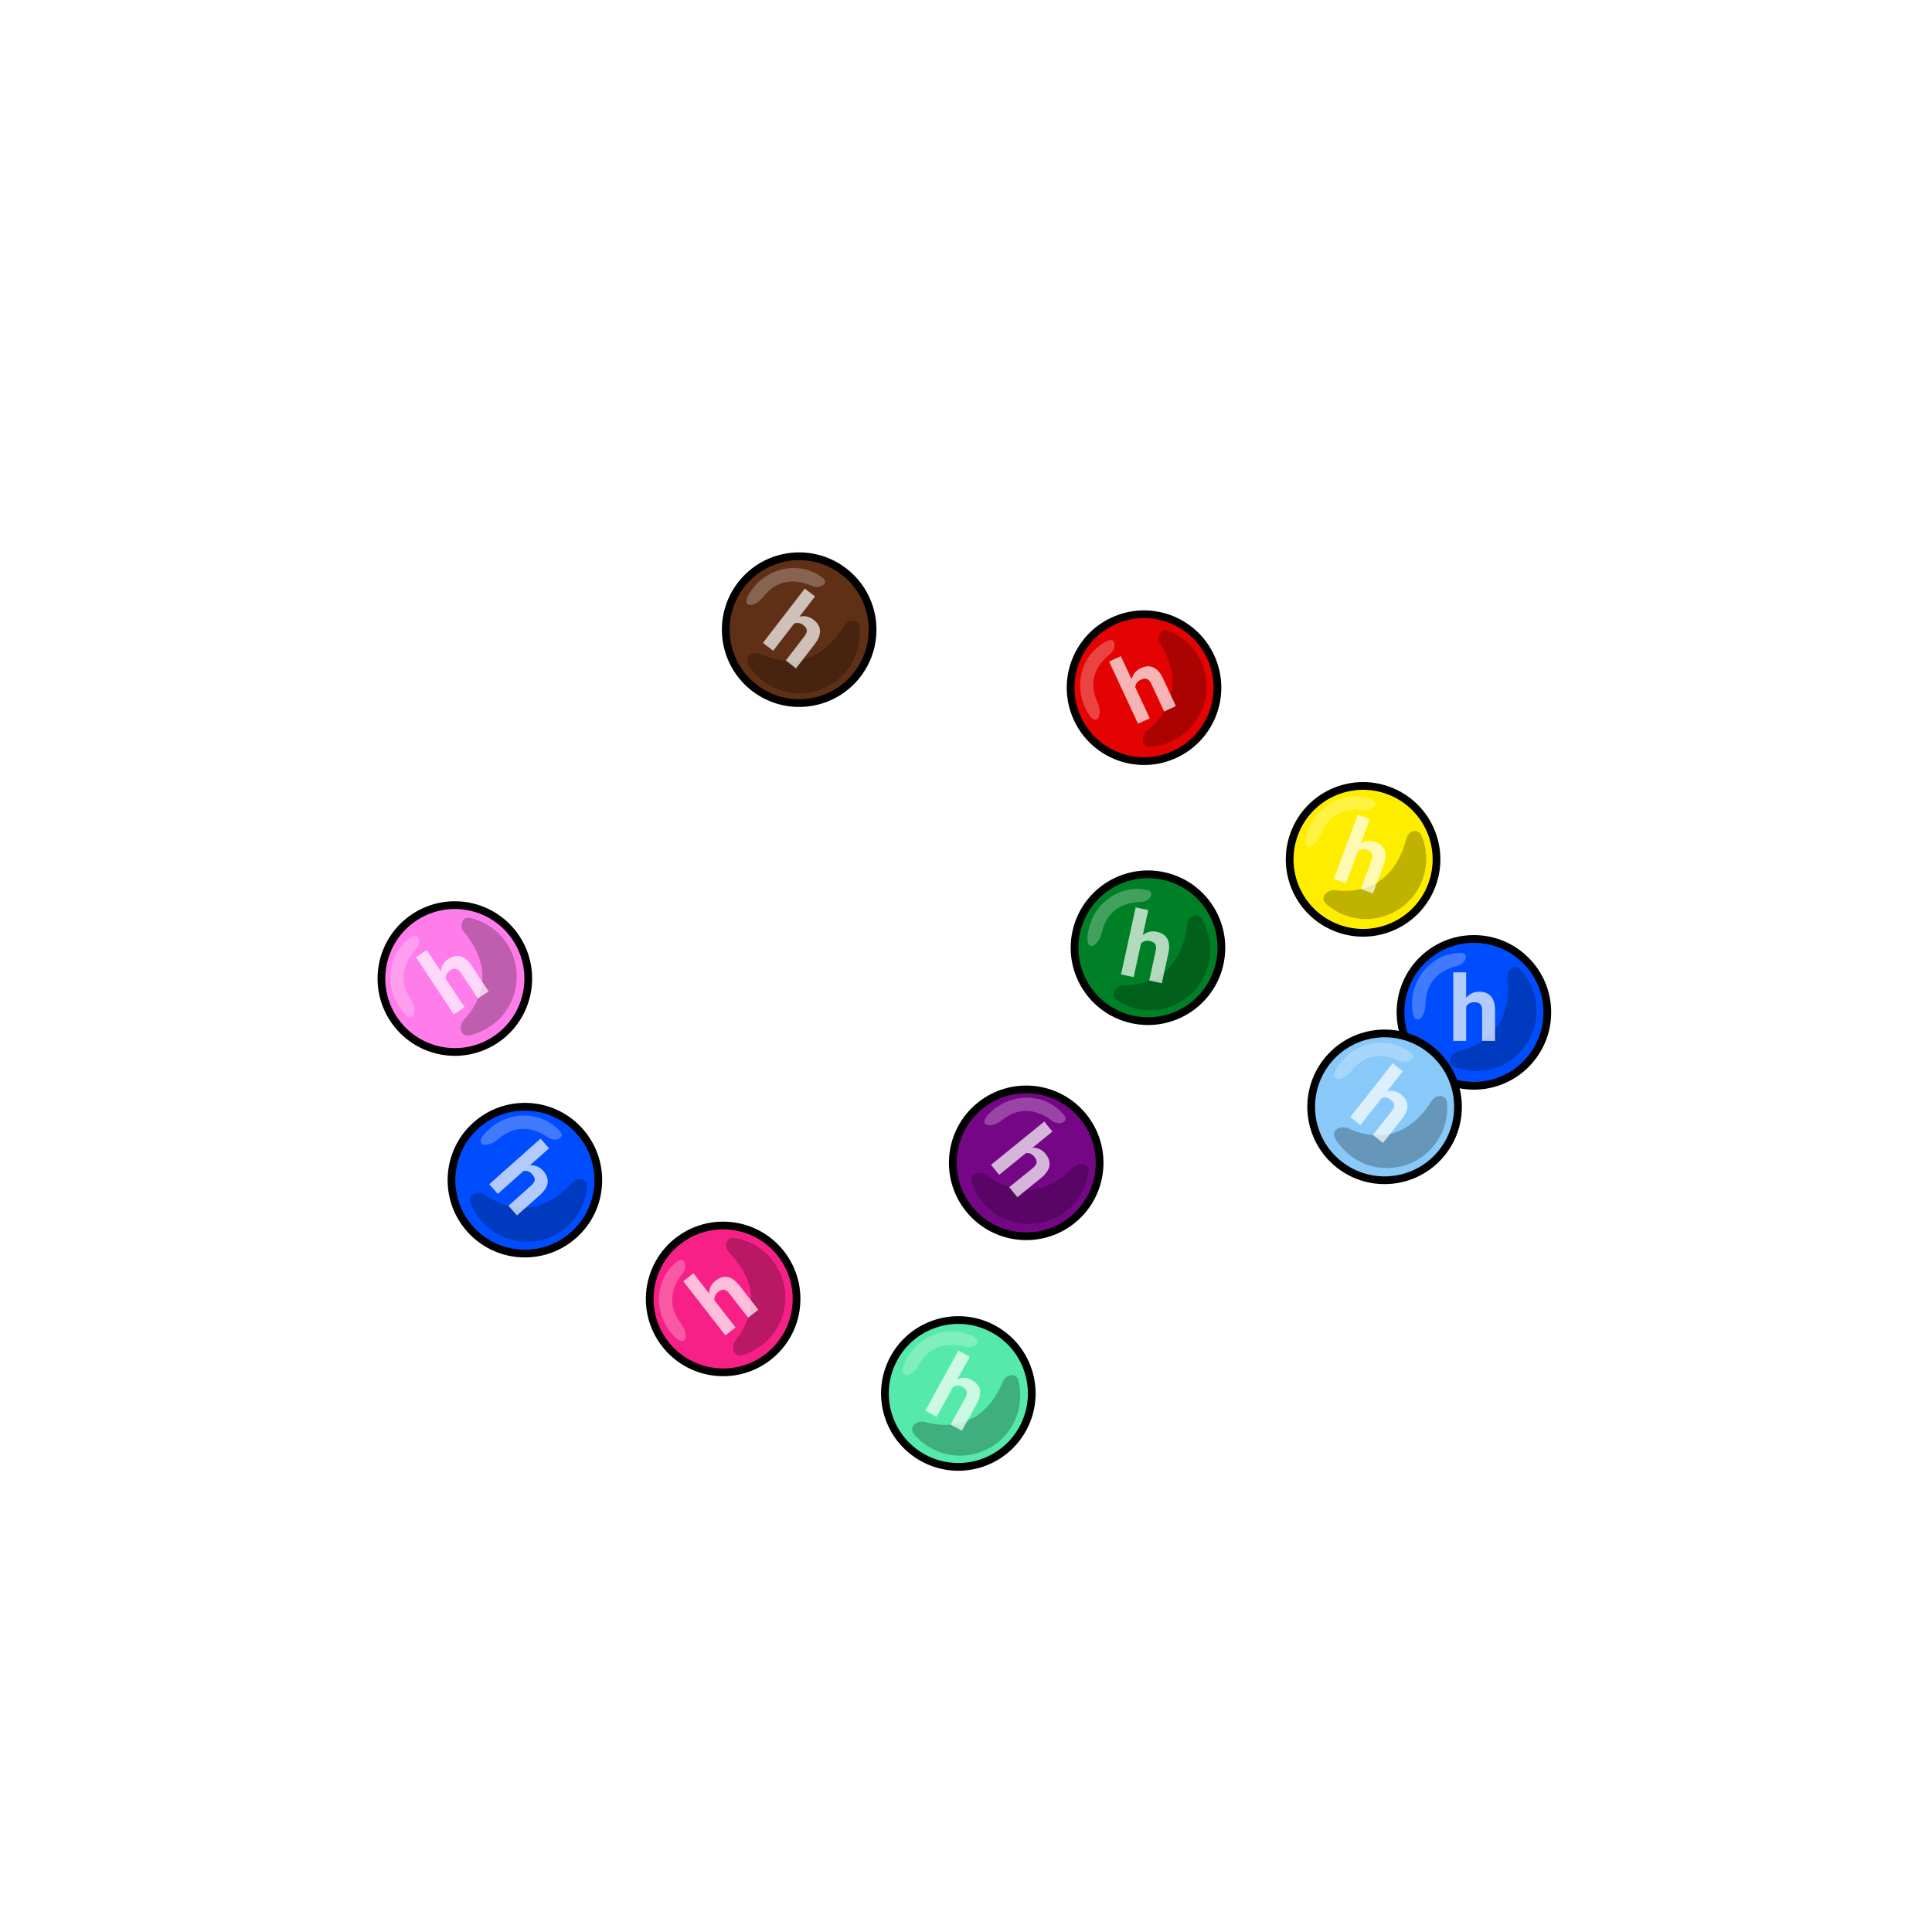 <svg width="1000" height="1000" viewBox="0 0 1000 1000" fill="none" xmlns="http://www.w3.org/2000/svg">
<g filter="url(#filter0_d_162_165433)">
<circle cx="496.036" cy="717.252" r="38" transform="rotate(28.876 496.036 717.252)" fill="#55EAAB" stroke="black" stroke-width="4"/>
<path d="M481.909 745.574C496.976 753.883 515.925 748.406 524.234 733.34C528.224 726.104 529.034 717.973 527.13 710.555C526.06 706.389 520.801 707.083 519.138 711.048C509.644 733.679 492.339 735.758 478.859 732.056C474.451 730.845 470.116 734.776 473.047 738.284C475.454 741.163 478.425 743.653 481.909 745.574Z" fill="black" fill-opacity="0.25"/>
<path d="M504.364 688.123C492.144 681.384 476.506 686.316 469.435 699.138C468.807 700.277 468.267 701.441 467.814 702.619C465.016 709.9 471.822 709.165 475.658 702.374C481.448 692.124 490.92 690.783 499.483 693.13C503.931 694.349 508.402 690.35 504.364 688.123Z" fill="white" fill-opacity="0.25"/>
<path d="M495.554 709.84C498.132 708.834 500.595 708.978 502.943 710.273C507.691 712.892 508.578 716.979 505.603 722.534L497.868 736.558L492.02 733.333L499.665 719.471C500.357 718.216 500.597 717.143 500.384 716.252C500.179 715.347 499.45 714.549 498.195 713.857C496.482 712.912 494.876 712.889 493.378 713.787L484.795 729.349L478.947 726.124L496.089 695.04L501.938 698.265L495.554 709.84Z" fill="white" fill-opacity="0.7"/>
</g>
<g filter="url(#filter1_d_162_165433)">
<circle cx="592.144" cy="351.949" r="38" transform="rotate(-24.961 592.144 351.949)" fill="#E40303" stroke="black" stroke-width="4"/>
<path d="M606.496 379.688C622.095 372.427 628.855 353.896 621.594 338.298C618.107 330.807 612.021 325.354 604.908 322.515C600.914 320.92 598.37 325.575 600.59 329.258C613.258 350.277 604.726 365.475 593.783 374.173C590.204 377.017 590.819 382.837 595.381 382.54C599.126 382.296 602.889 381.367 606.496 379.688Z" fill="black" fill-opacity="0.25"/>
<path d="M573.364 327.658C560.713 333.547 555.466 349.082 561.645 362.357C562.194 363.536 562.815 364.659 563.5 365.72C567.726 372.275 571.149 366.347 567.93 359.242C563.071 348.519 567.579 340.081 574.526 334.553C578.135 331.681 577.545 325.711 573.364 327.658Z" fill="white" fill-opacity="0.25"/>
<path d="M585.698 347.585C586.407 344.91 587.977 343.007 590.408 341.876C595.324 339.587 599.147 341.283 601.876 346.963L608.635 361.483L602.58 364.301L595.899 349.949C595.294 348.65 594.57 347.824 593.725 347.469C592.874 347.101 591.799 347.219 590.5 347.823C588.726 348.649 587.759 349.932 587.6 351.671L595.1 367.783L589.045 370.601L574.065 338.419L580.12 335.601L585.698 347.585Z" fill="white" fill-opacity="0.7"/>
</g>
<g filter="url(#filter2_d_162_165433)">
<circle cx="235.428" cy="502.497" r="38" transform="rotate(-33.475 235.428 502.497)" fill="#FF7DEA" stroke="black" stroke-width="4"/>
<path d="M253.498 527.456C267.85 517.966 271.792 498.638 262.302 484.287C257.744 477.395 250.918 472.903 243.462 471.148C239.277 470.163 237.45 475.143 240.191 478.456C255.831 497.368 249.643 513.662 240.108 523.884C236.99 527.227 238.46 532.892 242.927 531.922C246.595 531.127 250.179 529.65 253.498 527.456Z" fill="black" fill-opacity="0.25"/>
<path d="M213.028 480.905C201.388 488.602 198.499 504.742 206.575 516.956C207.293 518.042 208.073 519.059 208.907 520.008C214.058 525.865 216.565 519.495 212.33 512.946C205.937 503.06 209.146 494.048 215.198 487.552C218.342 484.178 216.875 478.361 213.028 480.905Z" fill="white" fill-opacity="0.25"/>
<path d="M228.176 498.787C228.482 496.036 229.752 493.921 231.988 492.442C236.512 489.451 240.544 490.562 244.084 495.776L252.917 509.135L247.346 512.819L238.615 499.614C237.824 498.419 236.985 497.709 236.097 497.483C235.201 497.245 234.155 497.521 232.96 498.311C231.328 499.39 230.562 500.802 230.662 502.546L240.464 517.37L234.893 521.053L215.314 491.444L220.885 487.76L228.176 498.787Z" fill="white" fill-opacity="0.7"/>
</g>
<g filter="url(#filter3_d_162_165433)">
<circle cx="705.533" cy="440.81" r="38" transform="rotate(20.388 705.533 440.81)" fill="#FFED00" stroke="black" stroke-width="4"/>
<path d="M696.178 469.73C712.306 475.724 730.24 467.51 736.234 451.382C739.112 443.637 738.713 435.475 735.734 428.419C734.062 424.457 728.963 425.919 727.903 430.087C721.853 453.871 705.045 458.482 691.167 456.809C686.628 456.263 682.92 460.79 686.337 463.827C689.143 466.319 692.449 468.344 696.178 469.73Z" fill="black" fill-opacity="0.25"/>
<path d="M709.907 409.593C696.827 404.732 682.088 411.918 676.986 425.643C676.533 426.863 676.171 428.093 675.897 429.326C674.205 436.939 680.827 435.208 683.619 427.925C687.833 416.933 697.003 414.209 705.818 415.266C710.397 415.815 714.23 411.2 709.907 409.593Z" fill="white" fill-opacity="0.25"/>
<path d="M704.399 432.373C706.801 430.997 709.258 430.777 711.771 431.71C716.854 433.6 718.335 437.511 716.212 443.445L710.632 458.457L704.372 456.13L709.887 441.291C710.386 439.948 710.465 438.852 710.123 438.001C709.787 437.137 708.947 436.455 707.604 435.956C705.77 435.274 704.179 435.488 702.829 436.597L696.638 453.256L690.378 450.929L702.744 417.655L709.005 419.982L704.399 432.373Z" fill="white" fill-opacity="0.7"/>
</g>
<g filter="url(#filter4_d_162_165433)">
<circle cx="762.892" cy="520" r="38" fill="#004DFF" stroke="black" stroke-width="4"/>
<path d="M764.198 550.366C781.404 550.366 795.352 536.419 795.352 519.214C795.352 510.951 792.135 503.439 786.885 497.863C783.937 494.732 779.667 497.879 780.125 502.155C782.74 526.556 768.59 536.734 754.999 540.002C750.554 541.07 748.656 546.606 752.917 548.262C756.415 549.621 760.219 550.366 764.198 550.366Z" fill="black" fill-opacity="0.25"/>
<path d="M756.117 489.215C742.162 489.215 730.85 501.085 730.85 515.727C730.85 517.029 730.939 518.308 731.112 519.559C732.177 527.285 737.782 523.355 737.861 515.556C737.982 503.784 745.629 498.036 754.26 495.956C758.744 494.876 760.729 489.215 756.117 489.215Z" fill="white" fill-opacity="0.25"/>
<path d="M758.89 512.486C760.662 510.36 762.888 509.297 765.569 509.297C770.992 509.297 773.742 512.448 773.819 518.749V534.764H767.14V518.934C767.14 517.501 766.832 516.446 766.216 515.768C765.599 515.074 764.575 514.728 763.142 514.728C761.185 514.728 759.768 515.483 758.89 516.993V534.764H752.211V499.267H758.89V512.486Z" fill="white" fill-opacity="0.7"/>
</g>
<g filter="url(#filter5_d_162_165433)">
<circle cx="413.649" cy="321.916" r="38" transform="rotate(37.596 413.649 321.916)" fill="#5F3016" stroke="black" stroke-width="4"/>
<path d="M394.88 348.433C408.514 358.93 428.075 356.389 438.571 342.757C443.612 336.21 445.646 328.295 444.887 320.674C444.462 316.394 439.159 316.283 436.913 319.95C424.098 340.879 406.678 340.311 393.916 334.609C389.742 332.744 384.86 335.972 387.227 339.883C389.169 343.094 391.728 346.006 394.88 348.433Z" fill="black" fill-opacity="0.25"/>
<path d="M425.786 295.05C414.729 286.537 398.524 289.04 389.59 300.642C388.797 301.673 388.087 302.741 387.46 303.838C383.591 310.61 390.429 310.915 395.251 304.784C402.528 295.53 412.094 295.641 420.202 299.259C424.413 301.139 429.44 297.864 425.786 295.05Z" fill="white" fill-opacity="0.25"/>
<path d="M413.785 315.181C416.486 314.577 418.899 315.093 421.023 316.729C425.32 320.037 425.577 324.211 421.793 329.251L412.023 341.941L406.731 337.866L416.389 325.323C417.263 324.188 417.663 323.164 417.588 322.25C417.522 321.325 416.922 320.425 415.787 319.551C414.237 318.357 412.653 318.091 411.036 318.751L400.194 332.833L394.902 328.758L416.558 300.632L421.85 304.707L413.785 315.181Z" fill="white" fill-opacity="0.7"/>
</g>
<g filter="url(#filter6_d_162_165433)">
<circle cx="594.19" cy="486.544" r="38" transform="rotate(12.291 594.19 486.544)" fill="#008026" stroke="black" stroke-width="4"/>
<path d="M588.645 518.13C605.457 521.793 622.055 511.134 625.717 494.324C627.476 486.25 625.932 478.226 621.989 471.66C619.775 467.973 614.933 470.139 614.471 474.414C611.831 498.813 595.839 505.745 581.864 506.044C577.293 506.142 574.26 511.147 578.071 513.672C581.199 515.744 584.758 517.283 588.645 518.13Z" fill="black" fill-opacity="0.25"/>
<path d="M593.768 456.659C580.133 453.689 566.553 462.878 563.435 477.185C563.158 478.457 562.973 479.726 562.876 480.985C562.272 488.761 568.585 486.114 570.323 478.51C572.947 467.034 581.642 463.046 590.518 462.851C595.129 462.75 598.274 457.641 593.768 456.659Z" fill="white" fill-opacity="0.25"/>
<path d="M591.523 479.988C593.707 478.288 596.108 477.723 598.728 478.293C604.026 479.448 606.043 483.112 604.777 489.285L601.367 504.934L594.841 503.512L598.211 488.044C598.517 486.644 598.44 485.547 597.982 484.754C597.528 483.945 596.6 483.388 595.2 483.083C593.289 482.667 591.743 483.103 590.564 484.391L586.78 501.755L580.254 500.334L587.811 465.65L594.337 467.072L591.523 479.988Z" fill="white" fill-opacity="0.7"/>
</g>
<g filter="url(#filter7_d_162_165433)">
<circle cx="271.682" cy="606.845" r="38" transform="rotate(48.362 271.682 606.845)" fill="#004DFF" stroke="black" stroke-width="4"/>
<path d="M249.542 628.275C260.974 641.134 280.666 642.292 293.524 630.861C299.699 625.37 303.176 617.975 303.854 610.346C304.235 606.063 299.047 604.962 296.156 608.146C279.656 626.313 262.649 622.5 251.177 614.514C247.425 611.902 242.026 614.162 243.62 618.446C244.928 621.963 246.899 625.302 249.542 628.275Z" fill="black" fill-opacity="0.25"/>
<path d="M289.875 581.605C280.603 571.176 264.216 570.609 253.272 580.337C252.3 581.202 251.403 582.119 250.583 583.079C245.517 589.009 252.178 590.586 258.059 585.464C266.937 577.732 276.314 579.629 283.603 584.697C287.39 587.33 292.939 585.052 289.875 581.605Z" fill="white" fill-opacity="0.25"/>
<path d="M274.326 599.14C277.092 599.051 279.365 600.009 281.147 602.012C284.75 606.065 284.222 610.214 279.564 614.458L267.595 625.099L263.157 620.108L274.988 609.59C276.059 608.638 276.643 607.706 276.741 606.795C276.849 605.874 276.428 604.878 275.476 603.807C274.175 602.345 272.669 601.787 270.958 602.134L257.676 613.942L253.238 608.951L279.767 585.365L284.205 590.357L274.326 599.14Z" fill="white" fill-opacity="0.7"/>
</g>
<g filter="url(#filter8_d_162_165433)">
<circle cx="531.16" cy="597.883" r="38" transform="rotate(50.903 531.16 597.883)" fill="#750787" stroke="black" stroke-width="4"/>
<path d="M508.417 618.047C519.268 631.401 538.889 633.43 552.241 622.58C558.654 617.369 562.455 610.135 563.471 602.544C564.042 598.281 558.907 596.952 555.877 600.004C538.589 617.422 521.767 612.859 510.66 604.372C507.028 601.596 501.534 603.614 502.937 607.965C504.088 611.537 505.908 614.96 508.417 618.047Z" fill="black" fill-opacity="0.25"/>
<path d="M550.78 573.211C541.979 562.381 525.633 561.088 514.269 570.322C513.259 571.143 512.323 572.019 511.461 572.942C506.137 578.641 512.721 580.512 518.824 575.655C528.036 568.325 537.319 570.635 544.377 576.022C548.043 578.82 553.688 576.791 550.78 573.211Z" fill="white" fill-opacity="0.25"/>
<path d="M534.468 590.039C537.235 590.073 539.464 591.131 541.155 593.211C544.575 597.42 543.864 601.541 539.022 605.575L526.593 615.675L522.381 610.492L534.667 600.508C535.779 599.605 536.404 598.7 536.541 597.794C536.691 596.879 536.314 595.865 535.41 594.753C534.176 593.235 532.696 592.611 530.971 592.881L517.178 604.089L512.966 598.905L540.515 576.519L544.727 581.703L534.468 590.039Z" fill="white" fill-opacity="0.7"/>
</g>
<g filter="url(#filter9_d_162_165433)">
<circle cx="374.293" cy="668.317" r="38" transform="rotate(-37.867 374.293 668.317)" fill="#F72087" stroke="black" stroke-width="4"/>
<path d="M394.478 692.149C408.062 681.588 410.512 662.015 399.951 648.433C394.879 641.909 387.728 637.954 380.16 636.775C375.911 636.113 374.472 641.218 377.458 644.312C394.501 661.971 389.578 678.691 380.854 689.613C378.001 693.185 379.901 698.72 384.281 697.412C387.877 696.338 391.338 694.591 394.478 692.149Z" fill="black" fill-opacity="0.25"/>
<path d="M350.563 648.834C339.546 657.399 337.902 673.714 346.89 685.273C347.688 686.301 348.544 687.256 349.448 688.137C355.033 693.583 357.044 687.04 352.32 680.834C345.189 671.467 347.698 662.235 353.235 655.295C356.111 651.69 354.203 646.003 350.563 648.834Z" fill="white" fill-opacity="0.25"/>
<path d="M367.036 665.503C367.13 662.737 368.235 660.531 370.351 658.886C374.632 655.557 378.737 656.356 382.666 661.283L392.497 673.926L387.224 678.026L377.507 665.529C376.627 664.398 375.736 663.754 374.834 663.597C373.922 663.428 372.9 663.783 371.769 664.662C370.224 665.863 369.569 667.329 369.802 669.06L380.711 683.09L375.438 687.19L353.649 659.167L358.922 655.067L367.036 665.503Z" fill="white" fill-opacity="0.7"/>
</g>
<g filter="url(#filter10_d_162_165433)">
<circle cx="716.663" cy="568.901" r="38" transform="rotate(38.247 716.663 568.901)" fill="#88C9F9" stroke="black" stroke-width="4"/>
<path d="M698.631 593.887C712.144 604.539 731.733 602.22 742.383 588.708C747.499 582.219 749.622 574.328 748.951 566.698C748.574 562.414 743.272 562.242 740.985 565.884C727.933 586.666 710.52 585.9 697.824 580.052C693.671 578.14 688.754 581.312 691.075 585.251C692.981 588.483 695.507 591.424 698.631 593.887Z" fill="black" fill-opacity="0.25"/>
<path d="M730.141 540.859C719.182 532.22 702.95 534.539 693.885 546.039C693.08 547.061 692.358 548.121 691.719 549.21C687.773 555.938 694.607 556.321 699.498 550.245C706.88 541.075 716.444 541.295 724.51 545.004C728.7 546.931 733.763 543.714 730.141 540.859Z" fill="white" fill-opacity="0.25"/>
<path d="M717.913 560.852C720.621 560.279 723.027 560.822 725.132 562.482C729.392 565.839 729.601 570.016 725.761 575.012L715.846 587.59L710.601 583.455L720.401 571.023C721.288 569.898 721.699 568.878 721.635 567.964C721.58 567.038 720.99 566.132 719.865 565.245C718.328 564.033 716.748 563.749 715.123 564.391L704.121 578.348L698.876 574.213L720.851 546.336L726.096 550.47L717.913 560.852Z" fill="white" fill-opacity="0.7"/>
</g>
<defs>
<filter id="filter0_d_162_165433" x="452.029" y="677.245" width="88.015" height="88.015" filterUnits="userSpaceOnUse" color-interpolation-filters="sRGB">
<feFlood flood-opacity="0" result="BackgroundImageFix"/>
<feColorMatrix in="SourceAlpha" type="matrix" values="0 0 0 0 0 0 0 0 0 0 0 0 0 0 0 0 0 0 127 0" result="hardAlpha"/>
<feOffset dy="4"/>
<feGaussianBlur stdDeviation="2"/>
<feComposite in2="hardAlpha" operator="out"/>
<feColorMatrix type="matrix" values="0 0 0 0 0 0 0 0 0 0 0 0 0 0 0 0 0 0 0.25 0"/>
<feBlend mode="normal" in2="BackgroundImageFix" result="effect1_dropShadow_162_165433"/>
<feBlend mode="normal" in="SourceGraphic" in2="effect1_dropShadow_162_165433" result="shape"/>
</filter>
<filter id="filter1_d_162_165433" x="548.134" y="311.94" width="88.019" height="88.019" filterUnits="userSpaceOnUse" color-interpolation-filters="sRGB">
<feFlood flood-opacity="0" result="BackgroundImageFix"/>
<feColorMatrix in="SourceAlpha" type="matrix" values="0 0 0 0 0 0 0 0 0 0 0 0 0 0 0 0 0 0 127 0" result="hardAlpha"/>
<feOffset dy="4"/>
<feGaussianBlur stdDeviation="2"/>
<feComposite in2="hardAlpha" operator="out"/>
<feColorMatrix type="matrix" values="0 0 0 0 0 0 0 0 0 0 0 0 0 0 0 0 0 0 0.25 0"/>
<feBlend mode="normal" in2="BackgroundImageFix" result="effect1_dropShadow_162_165433"/>
<feBlend mode="normal" in="SourceGraphic" in2="effect1_dropShadow_162_165433" result="shape"/>
</filter>
<filter id="filter2_d_162_165433" x="191.424" y="462.493" width="88.009" height="88.009" filterUnits="userSpaceOnUse" color-interpolation-filters="sRGB">
<feFlood flood-opacity="0" result="BackgroundImageFix"/>
<feColorMatrix in="SourceAlpha" type="matrix" values="0 0 0 0 0 0 0 0 0 0 0 0 0 0 0 0 0 0 127 0" result="hardAlpha"/>
<feOffset dy="4"/>
<feGaussianBlur stdDeviation="2"/>
<feComposite in2="hardAlpha" operator="out"/>
<feColorMatrix type="matrix" values="0 0 0 0 0 0 0 0 0 0 0 0 0 0 0 0 0 0 0.25 0"/>
<feBlend mode="normal" in2="BackgroundImageFix" result="effect1_dropShadow_162_165433"/>
<feBlend mode="normal" in="SourceGraphic" in2="effect1_dropShadow_162_165433" result="shape"/>
</filter>
<filter id="filter3_d_162_165433" x="661.522" y="400.8" width="88.022" height="88.022" filterUnits="userSpaceOnUse" color-interpolation-filters="sRGB">
<feFlood flood-opacity="0" result="BackgroundImageFix"/>
<feColorMatrix in="SourceAlpha" type="matrix" values="0 0 0 0 0 0 0 0 0 0 0 0 0 0 0 0 0 0 127 0" result="hardAlpha"/>
<feOffset dy="4"/>
<feGaussianBlur stdDeviation="2"/>
<feComposite in2="hardAlpha" operator="out"/>
<feColorMatrix type="matrix" values="0 0 0 0 0 0 0 0 0 0 0 0 0 0 0 0 0 0 0.25 0"/>
<feBlend mode="normal" in2="BackgroundImageFix" result="effect1_dropShadow_162_165433"/>
<feBlend mode="normal" in="SourceGraphic" in2="effect1_dropShadow_162_165433" result="shape"/>
</filter>
<filter id="filter4_d_162_165433" x="718.892" y="480" width="88" height="88" filterUnits="userSpaceOnUse" color-interpolation-filters="sRGB">
<feFlood flood-opacity="0" result="BackgroundImageFix"/>
<feColorMatrix in="SourceAlpha" type="matrix" values="0 0 0 0 0 0 0 0 0 0 0 0 0 0 0 0 0 0 127 0" result="hardAlpha"/>
<feOffset dy="4"/>
<feGaussianBlur stdDeviation="2"/>
<feComposite in2="hardAlpha" operator="out"/>
<feColorMatrix type="matrix" values="0 0 0 0 0 0 0 0 0 0 0 0 0 0 0 0 0 0 0.25 0"/>
<feBlend mode="normal" in2="BackgroundImageFix" result="effect1_dropShadow_162_165433"/>
<feBlend mode="normal" in="SourceGraphic" in2="effect1_dropShadow_162_165433" result="shape"/>
</filter>
<filter id="filter5_d_162_165433" x="369.647" y="281.914" width="88.004" height="88.004" filterUnits="userSpaceOnUse" color-interpolation-filters="sRGB">
<feFlood flood-opacity="0" result="BackgroundImageFix"/>
<feColorMatrix in="SourceAlpha" type="matrix" values="0 0 0 0 0 0 0 0 0 0 0 0 0 0 0 0 0 0 127 0" result="hardAlpha"/>
<feOffset dy="4"/>
<feGaussianBlur stdDeviation="2"/>
<feComposite in2="hardAlpha" operator="out"/>
<feColorMatrix type="matrix" values="0 0 0 0 0 0 0 0 0 0 0 0 0 0 0 0 0 0 0.25 0"/>
<feBlend mode="normal" in2="BackgroundImageFix" result="effect1_dropShadow_162_165433"/>
<feBlend mode="normal" in="SourceGraphic" in2="effect1_dropShadow_162_165433" result="shape"/>
</filter>
<filter id="filter6_d_162_165433" x="550.182" y="446.536" width="88.017" height="88.017" filterUnits="userSpaceOnUse" color-interpolation-filters="sRGB">
<feFlood flood-opacity="0" result="BackgroundImageFix"/>
<feColorMatrix in="SourceAlpha" type="matrix" values="0 0 0 0 0 0 0 0 0 0 0 0 0 0 0 0 0 0 127 0" result="hardAlpha"/>
<feOffset dy="4"/>
<feGaussianBlur stdDeviation="2"/>
<feComposite in2="hardAlpha" operator="out"/>
<feColorMatrix type="matrix" values="0 0 0 0 0 0 0 0 0 0 0 0 0 0 0 0 0 0 0.25 0"/>
<feBlend mode="normal" in2="BackgroundImageFix" result="effect1_dropShadow_162_165433"/>
<feBlend mode="normal" in="SourceGraphic" in2="effect1_dropShadow_162_165433" result="shape"/>
</filter>
<filter id="filter7_d_162_165433" x="227.681" y="566.844" width="88.001" height="88.001" filterUnits="userSpaceOnUse" color-interpolation-filters="sRGB">
<feFlood flood-opacity="0" result="BackgroundImageFix"/>
<feColorMatrix in="SourceAlpha" type="matrix" values="0 0 0 0 0 0 0 0 0 0 0 0 0 0 0 0 0 0 127 0" result="hardAlpha"/>
<feOffset dy="4"/>
<feGaussianBlur stdDeviation="2"/>
<feComposite in2="hardAlpha" operator="out"/>
<feColorMatrix type="matrix" values="0 0 0 0 0 0 0 0 0 0 0 0 0 0 0 0 0 0 0.25 0"/>
<feBlend mode="normal" in2="BackgroundImageFix" result="effect1_dropShadow_162_165433"/>
<feBlend mode="normal" in="SourceGraphic" in2="effect1_dropShadow_162_165433" result="shape"/>
</filter>
<filter id="filter8_d_162_165433" x="487.159" y="557.882" width="88.002" height="88.003" filterUnits="userSpaceOnUse" color-interpolation-filters="sRGB">
<feFlood flood-opacity="0" result="BackgroundImageFix"/>
<feColorMatrix in="SourceAlpha" type="matrix" values="0 0 0 0 0 0 0 0 0 0 0 0 0 0 0 0 0 0 127 0" result="hardAlpha"/>
<feOffset dy="4"/>
<feGaussianBlur stdDeviation="2"/>
<feComposite in2="hardAlpha" operator="out"/>
<feColorMatrix type="matrix" values="0 0 0 0 0 0 0 0 0 0 0 0 0 0 0 0 0 0 0.25 0"/>
<feBlend mode="normal" in2="BackgroundImageFix" result="effect1_dropShadow_162_165433"/>
<feBlend mode="normal" in="SourceGraphic" in2="effect1_dropShadow_162_165433" result="shape"/>
</filter>
<filter id="filter9_d_162_165433" x="330.292" y="628.315" width="88.004" height="88.004" filterUnits="userSpaceOnUse" color-interpolation-filters="sRGB">
<feFlood flood-opacity="0" result="BackgroundImageFix"/>
<feColorMatrix in="SourceAlpha" type="matrix" values="0 0 0 0 0 0 0 0 0 0 0 0 0 0 0 0 0 0 127 0" result="hardAlpha"/>
<feOffset dy="4"/>
<feGaussianBlur stdDeviation="2"/>
<feComposite in2="hardAlpha" operator="out"/>
<feColorMatrix type="matrix" values="0 0 0 0 0 0 0 0 0 0 0 0 0 0 0 0 0 0 0.25 0"/>
<feBlend mode="normal" in2="BackgroundImageFix" result="effect1_dropShadow_162_165433"/>
<feBlend mode="normal" in="SourceGraphic" in2="effect1_dropShadow_162_165433" result="shape"/>
</filter>
<filter id="filter10_d_162_165433" x="672.662" y="528.9" width="88.003" height="88.003" filterUnits="userSpaceOnUse" color-interpolation-filters="sRGB">
<feFlood flood-opacity="0" result="BackgroundImageFix"/>
<feColorMatrix in="SourceAlpha" type="matrix" values="0 0 0 0 0 0 0 0 0 0 0 0 0 0 0 0 0 0 127 0" result="hardAlpha"/>
<feOffset dy="4"/>
<feGaussianBlur stdDeviation="2"/>
<feComposite in2="hardAlpha" operator="out"/>
<feColorMatrix type="matrix" values="0 0 0 0 0 0 0 0 0 0 0 0 0 0 0 0 0 0 0.25 0"/>
<feBlend mode="normal" in2="BackgroundImageFix" result="effect1_dropShadow_162_165433"/>
<feBlend mode="normal" in="SourceGraphic" in2="effect1_dropShadow_162_165433" result="shape"/>
</filter>
</defs>
</svg>
